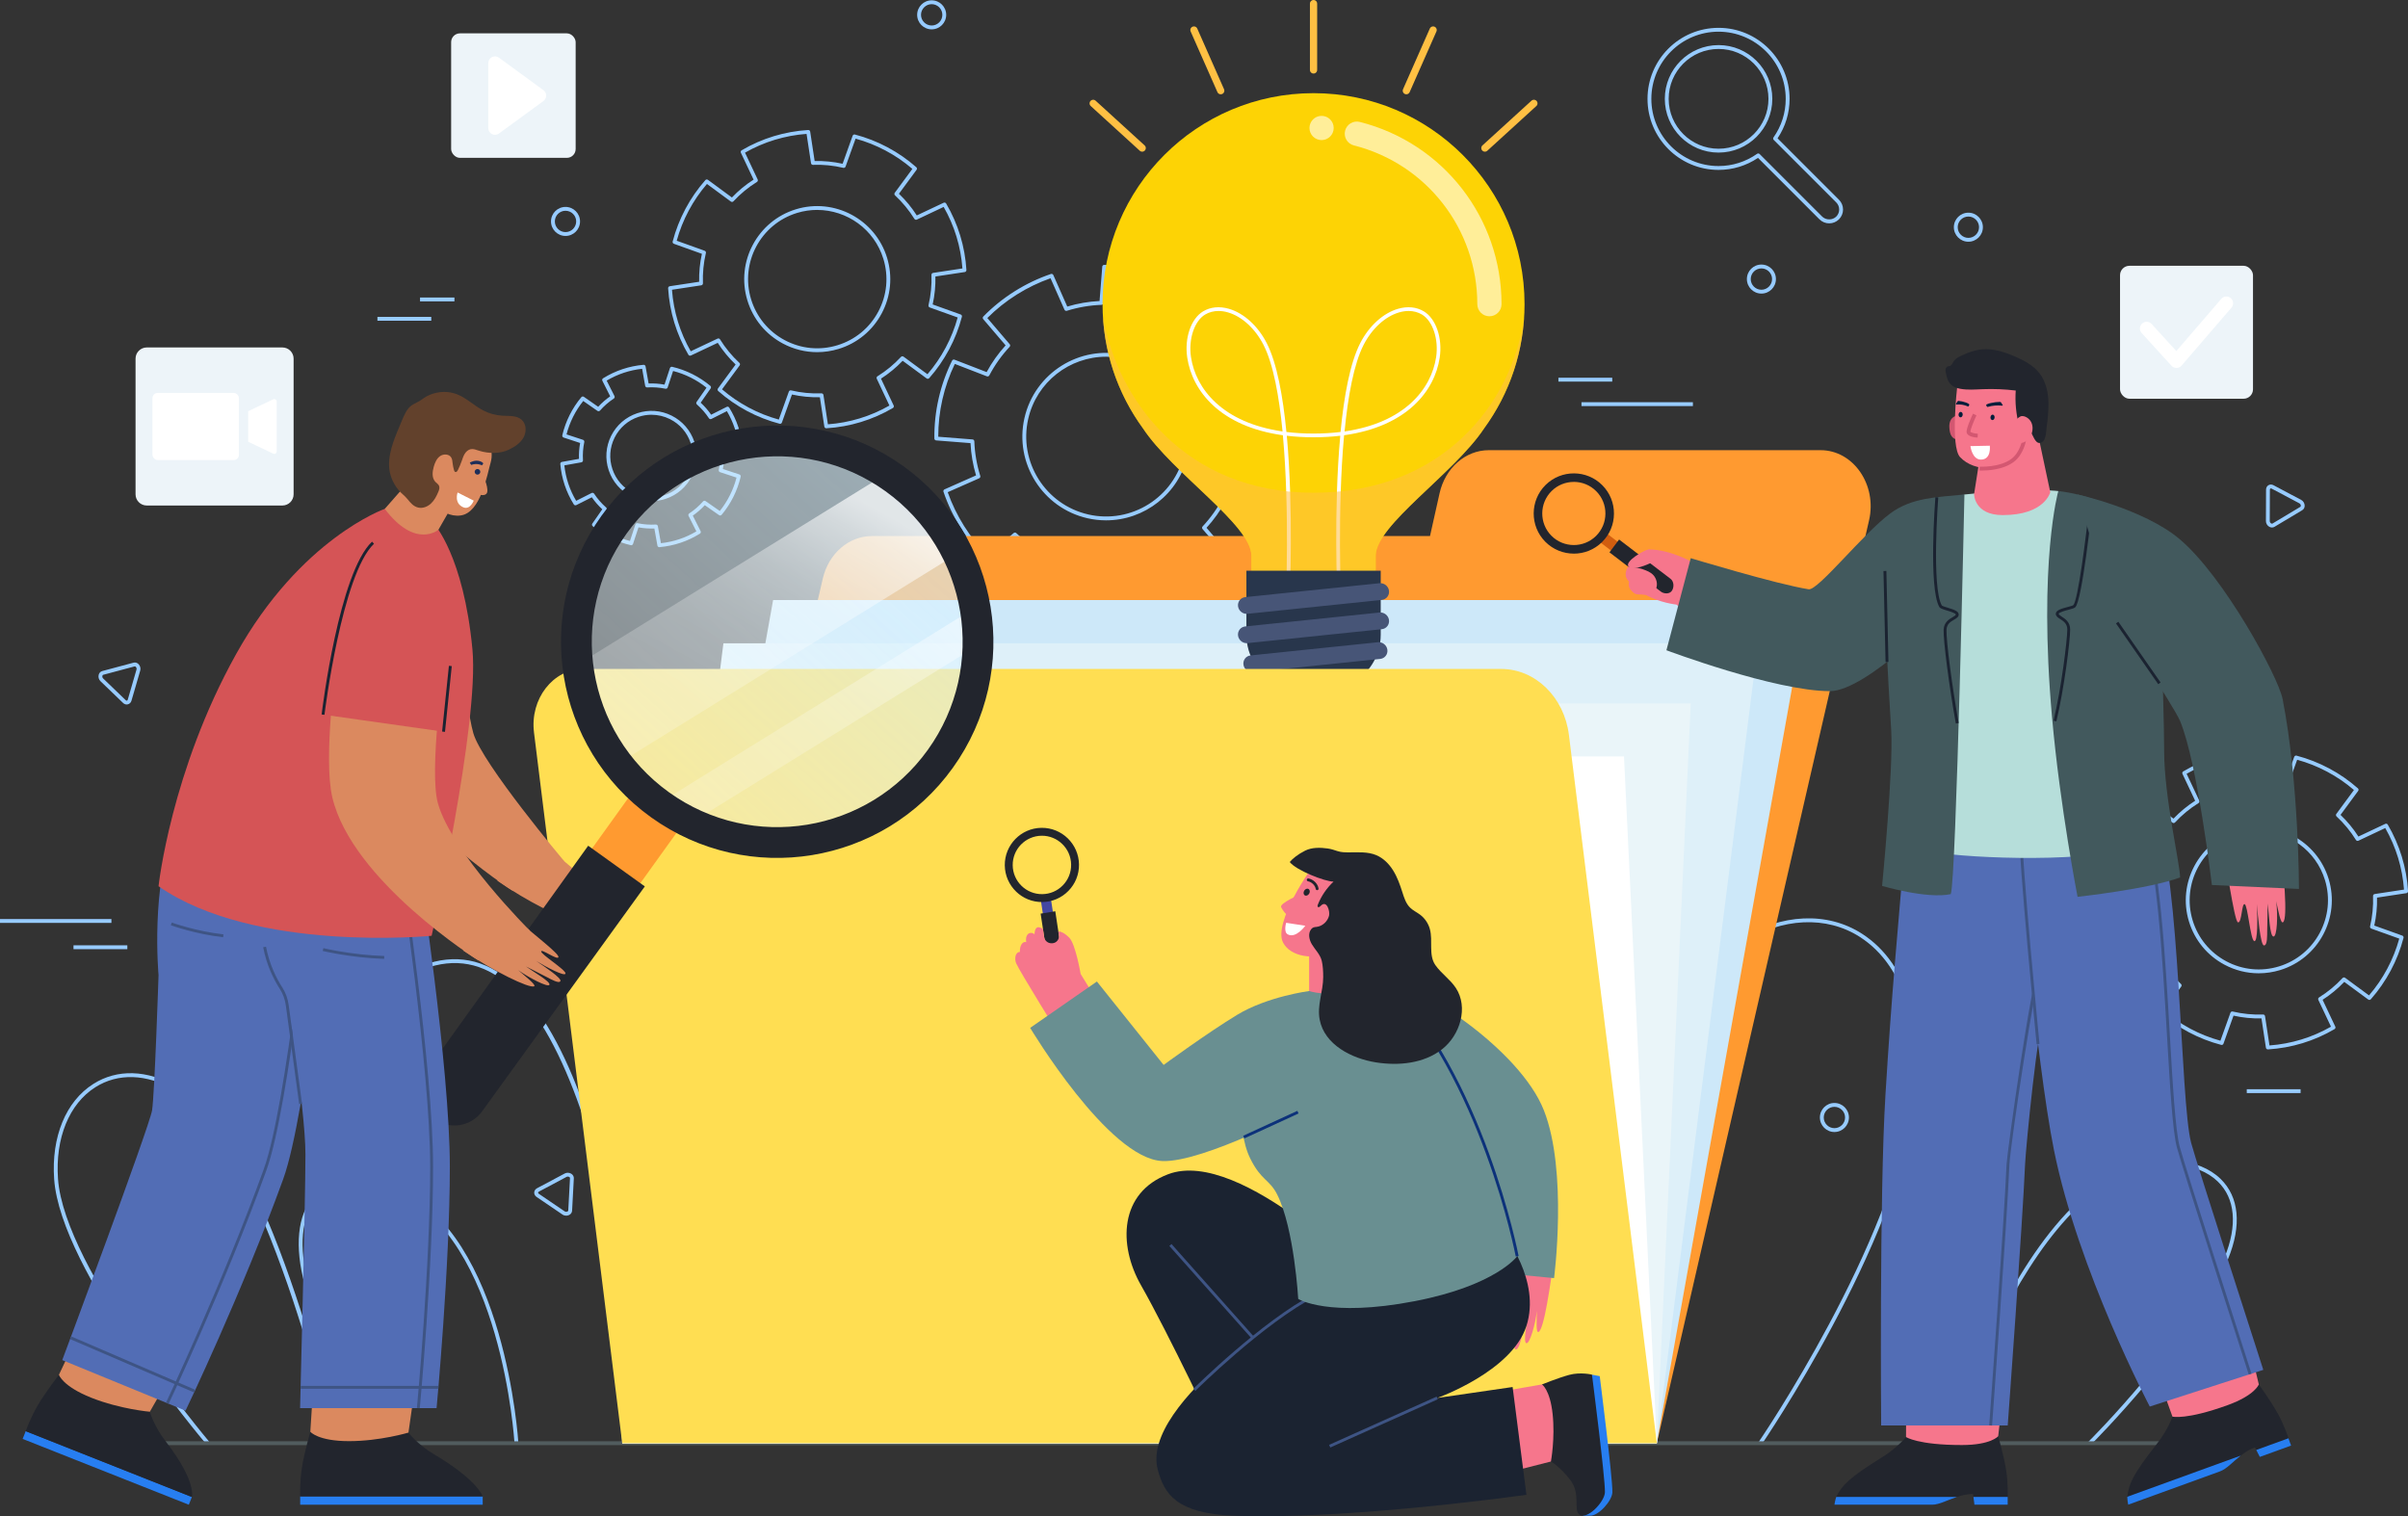 <?xml version="1.0" encoding="UTF-8"?>
<svg xmlns="http://www.w3.org/2000/svg" xmlns:xlink="http://www.w3.org/1999/xlink" viewBox="0 0 1000 629.69">
  <rect x="0" y="0" width="1000" height="629.69" fill="#333333" stroke="none"/>
  <defs>
    <style>
      .cls-1 {
        fill: #4348a3;
      }

      .cls-2 {
        fill: url(#linear-gradient-2);
      }

      .cls-3 {
        fill: #fff;
      }

      .cls-4 {
        fill: #f6768c;
      }

      .cls-5 {
        fill: #db895f;
      }

      .cls-6 {
        fill: #ffc043;
      }

      .cls-7 {
        fill: #b6deda;
      }

      .cls-8 {
        fill: #97cbff;
      }

      .cls-9 {
        isolation: isolate;
      }

      .cls-10 {
        fill: #fe9;
      }

      .cls-11 {
        fill: #3e5484;
      }

      .cls-12 {
        fill: #475577;
      }

      .cls-13 {
        fill: #1e2e59;
      }

      .cls-14 {
        fill: #515c5e;
      }

      .cls-15 {
        fill: #def0f9;
      }

      .cls-16 {
        fill: #ffde52;
      }

      .cls-17 {
        fill: #28364c;
      }

      .cls-18 {
        fill: #fdd305;
      }

      .cls-19 {
        fill: #011e3b;
      }

      .cls-20 {
        fill: #cde8f9;
      }

      .cls-21 {
        fill: #42595d;
      }

      .cls-22 {
        fill: #0c317a;
      }

      .cls-23 {
        fill: #ffcd5c;
        stroke: #ffc043;
        stroke-linecap: round;
        stroke-linejoin: round;
        stroke-width: 3px;
      }

      .cls-24 {
        fill: #eaf5f9;
      }

      .cls-25 {
        clip-path: url(#clippath);
      }

      .cls-26 {
        mix-blend-mode: multiply;
        opacity: .55;
      }

      .cls-27 {
        fill: #698f91;
      }

      .cls-28 {
        fill: #62412c;
      }

      .cls-29 {
        fill: none;
      }

      .cls-30 {
        fill: #ff9a30;
      }

      .cls-31 {
        fill: #526db5;
      }

      .cls-32 {
        fill: #d35771;
      }

      .cls-33 {
        fill: #d15d0f;
      }

      .cls-34 {
        fill: #277ef1;
      }

      .cls-35 {
        fill: #22252d;
      }

      .cls-36 {
        fill: #1b2331;
      }

      .cls-37 {
        fill: #edf4f9;
      }

      .cls-38 {
        fill: url(#linear-gradient-3);
      }

      .cls-39 {
        fill: url(#linear-gradient);
      }

      .cls-40 {
        fill: #d55456;
      }
    </style>
    <clipPath id="clippath">
      <circle class="cls-29" cx="322.76" cy="266.51" r="81.41" transform="translate(-93.91 306.28) rotate(-45)"/>
    </clipPath>
    <linearGradient id="linear-gradient" x1="238.22" y1="371.68" x2="371.05" y2="141.6" gradientTransform="translate(160.12 -98.71) rotate(25.25)" gradientUnits="userSpaceOnUse">
      <stop offset="0" stop-color="#f0faff" stop-opacity=".4"/>
      <stop offset="1" stop-color="#d2f0ff" stop-opacity=".7"/>
    </linearGradient>
    <linearGradient id="linear-gradient-2" x1="200.67" y1="332.42" x2="200.67" y2="131.23" gradientTransform="translate(253.02 -46.32) rotate(28.59)" gradientUnits="userSpaceOnUse">
      <stop offset="0" stop-color="#fff" stop-opacity=".2"/>
      <stop offset=".27" stop-color="#fff" stop-opacity=".21"/>
      <stop offset=".4" stop-color="#fff" stop-opacity=".24"/>
      <stop offset=".5" stop-color="#fff" stop-opacity=".29"/>
      <stop offset=".59" stop-color="#fff" stop-opacity=".36"/>
      <stop offset=".66" stop-color="#fff" stop-opacity=".46"/>
      <stop offset=".73" stop-color="#fff" stop-opacity=".57"/>
      <stop offset=".79" stop-color="#fff" stop-opacity=".7"/>
    </linearGradient>
    <linearGradient id="linear-gradient-3" x1="260.29" y1="332.42" x2="260.29" y2="131.23" xlink:href="#linear-gradient-2"/>
  </defs>
  <g class="cls-9">
    <g id="Layer_1" data-name="Layer 1">
      <g>
        <g>
          <path class="cls-8" d="M85.75,599.88c-2.47-2.93-60.6-72.16-63.26-110.18-1.23-17.53,4.85-32.31,16.26-39.53,9.93-6.29,22.23-5.93,34.61,1.03,37.8,21.23,65.6,142.82,66.77,147.99l-1.56,.35c-.28-1.26-28.81-126.06-65.99-146.95-11.85-6.65-23.56-7.03-32.97-1.07-10.91,6.9-16.71,21.14-15.52,38.07,2.62,37.5,62.28,108.55,62.88,109.26l-1.22,1.03Z"/>
          <path class="cls-8" d="M268.83,599.31l-1.6,.11c-.12-1.69-12.27-169.5-64.12-195.97-11.19-5.72-23.63-4.4-36.96,3.91-22.1,13.79-20.43,47.66-10.57,83.15,.16,.58,.32,1.17,.49,1.75-.65-.16-1.29-.3-1.92-.41-.16-.57-.32-1.14-.48-1.71-12.02-43.55-8.14-71.79,11.64-84.13,13.84-8.63,26.79-9.97,38.53-3.98,52.65,26.88,64.51,190.34,64.99,197.28Z"/>
          <path class="cls-8" d="M215.27,599.32l-1.6,.09c-.05-.85-5.37-85.54-49.37-104.4-2.82-1.21-5.57-2.13-8.23-2.75-.65-.16-1.29-.3-1.92-.41-8.17-1.54-15.31-.26-20.38,3.82-7.3,5.87-9.79,17.15-7.01,31.74,6.11,31.99,40.35,71.04,40.7,71.43l-1.2,1.05c-.35-.39-34.88-39.76-41.07-72.18-2.9-15.2-.21-27.02,7.58-33.28,5.28-4.25,12.59-5.69,20.9-4.29,.63,.1,1.27,.22,1.91,.37,3.02,.64,6.15,1.65,9.35,3.03,44.91,19.25,50.29,104.92,50.34,105.78Z"/>
          <path class="cls-8" d="M814.5,580.72c1.1-1.42,2.24-2.9,3.43-4.45-.72,1.83-1.4,3.58-2.04,5.25-1.13,1.46-2.22,2.86-3.25,4.17-6.8,8.66-11.24,13.94-11.43,14.17l-1.22-1.03c.22-.26,6-7.14,14.51-18.11Z"/>
          <path class="cls-8" d="M890.21,444.91c-.89,12.71-6.35,28.09-14.15,44.15-.44,.9-.89,1.8-1.34,2.7-.9,.58-1.79,1.19-2.68,1.82,.5-.98,1-1.97,1.48-2.94,8.31-16.7,14.17-32.72,15.09-45.84,1.68-23.96-6.55-44.11-22-53.9-13.37-8.46-29.98-7.93-46.77,1.5-8.99,5.05-17.61,14.39-25.74,26.42-.4,.58-.79,1.17-1.19,1.77-.18-.75-.37-1.48-.56-2.21,.38-.58,.77-1.15,1.16-1.71,8.05-11.59,16.6-20.63,25.55-25.66,17.33-9.74,34.52-10.25,48.4-1.46,15.96,10.11,24.47,30.8,22.75,55.36Z"/>
          <path class="cls-8" d="M795.74,456.94c-7.63,60.04-63.53,142.03-64.1,142.86l-1.31-.91c.56-.82,56.24-82.5,63.83-142.15,1.71-13.47,1.24-25.68-1.25-36.15-.18-.75-.37-1.48-.56-2.21-3.53-12.95-10.29-23.03-19.95-29.25-13.91-8.94-32.26-8.08-49.07,2.33-56.99,35.28-68.84,206.21-68.95,207.94l-1.59-.11c.11-1.73,12.01-173.48,69.7-209.18,17.35-10.75,36.33-11.61,50.78-2.32,9.67,6.22,16.53,16.17,20.24,28.88,.21,.71,.41,1.42,.59,2.15,2.85,10.96,3.46,23.86,1.64,38.12Z"/>
          <path class="cls-8" d="M925.29,522.82c-14.18,34.62-56.5,76.7-56.92,77.12l-1.13-1.14c.43-.42,42.51-42.26,56.57-76.59,5.45-13.3,4.46-24.49-2.78-31.49-8.53-8.25-24.47-9.52-38.76-3.1-2.57,1.16-5.09,2.55-7.55,4.14-.9,.58-1.79,1.19-2.68,1.82-25.38,18.21-44.09,57.4-54.11,82.69-.72,1.83-1.4,3.58-2.04,5.25-4.03,10.66-6.18,17.82-6.26,18.08l-1.54-.46c.07-.22,1.62-5.39,4.55-13.45,.57-1.55,1.19-3.21,1.86-4.97,9.76-25.69,30.3-71.22,59.02-90.08,.84-.55,1.68-1.08,2.54-1.58,1.82-1.09,3.68-2.05,5.56-2.9,14.87-6.68,31.53-5.28,40.52,3.41,7.74,7.49,8.86,19.3,3.15,33.25Z"/>
          <rect class="cls-14" x="60.6" y="598.57" width="865.06" height="1.6"/>
        </g>
        <g>
          <path class="cls-8" d="M459.41,252.63c-5.37,0-10.7-.6-15.88-1.77-5.41-1.23-10.71-3.11-15.74-5.59-.37-.18-.54-.62-.39-1l5.16-13.35c-3.99-2.15-7.72-4.8-11.1-7.88l-10.9,9.31c-.31,.27-.78,.25-1.08-.04-7.97-7.81-14.08-17.52-17.67-28.08-.13-.39,.05-.82,.43-.99l13.1-5.8c-1.31-4.38-2.08-8.88-2.3-13.41l-14.27-1.12c-.41-.03-.73-.37-.74-.79-.06-5.61,.54-11.19,1.77-16.61,1.23-5.41,3.11-10.71,5.59-15.74,.18-.37,.62-.54,1-.39l13.35,5.16c2.15-3.99,4.8-7.72,7.88-11.1l-9.31-10.9c-.27-.31-.25-.78,.04-1.08,7.81-7.97,17.52-14.08,28.08-17.67,.4-.14,.82,.05,.99,.43l5.8,13.1c4.38-1.31,8.89-2.08,13.41-2.3l1.12-14.27c.03-.41,.37-.73,.79-.74,5.61-.04,11.2,.54,16.61,1.77,5.41,1.23,10.71,3.11,15.74,5.59,.37,.18,.54,.62,.39,1l-5.16,13.35c3.99,2.15,7.72,4.8,11.1,7.88l10.89-9.31c.32-.27,.78-.25,1.08,.04,7.97,7.81,14.08,17.52,17.67,28.08,.13,.39-.05,.82-.43,.99l-13.1,5.8c1.31,4.38,2.08,8.88,2.3,13.41l14.27,1.12c.41,.03,.73,.37,.74,.79,.06,5.61-.54,11.2-1.77,16.61-1.23,5.41-3.11,10.71-5.59,15.74-.18,.37-.62,.54-1,.39l-13.35-5.16c-2.15,3.99-4.8,7.72-7.88,11.1l9.31,10.89c.27,.31,.25,.78-.04,1.08-7.81,7.97-17.52,14.08-28.08,17.67-.39,.13-.82-.05-.99-.43l-5.8-13.1c-4.38,1.31-8.88,2.08-13.41,2.3l-1.12,14.27c-.03,.41-.37,.73-.79,.74-.24,0-.49,0-.73,0Zm-30.26-8.48c4.72,2.27,9.68,4,14.73,5.15,5.05,1.15,10.26,1.73,15.51,1.73l1.12-14.24c.03-.41,.36-.72,.77-.74,4.86-.17,9.7-1,14.39-2.47,.39-.11,.8,.07,.97,.44l5.79,13.08c9.83-3.46,18.88-9.15,26.25-16.52l-9.29-10.87c-.27-.31-.25-.77,.02-1.06,3.35-3.59,6.19-7.59,8.45-11.9,.19-.36,.62-.52,1-.37l13.32,5.15c2.27-4.72,4-9.67,5.15-14.73,1.15-5.05,1.73-10.27,1.73-15.51l-14.24-1.12c-.41-.03-.72-.36-.74-.77-.17-4.86-1-9.7-2.47-14.39-.12-.39,.07-.8,.44-.97l13.08-5.79c-3.46-9.83-9.15-18.88-16.52-26.25l-10.87,9.29c-.31,.26-.77,.25-1.06-.02-3.59-3.35-7.59-6.19-11.9-8.45-.36-.19-.52-.62-.38-.99l5.15-13.32c-4.72-2.27-9.68-4-14.73-5.15-5.06-1.15-10.27-1.73-15.51-1.73l-1.12,14.24c-.03,.4-.36,.72-.77,.74-4.86,.17-9.7,1-14.39,2.47-.39,.12-.8-.07-.97-.44l-5.79-13.08c-9.83,3.46-18.88,9.15-26.25,16.52l9.29,10.88c.26,.31,.25,.77-.02,1.06-3.35,3.59-6.19,7.6-8.45,11.9-.19,.36-.62,.52-1,.37l-13.32-5.15c-2.27,4.72-4,9.67-5.15,14.73-1.15,5.06-1.73,10.27-1.73,15.51l14.24,1.12c.41,.03,.72,.36,.74,.77,.17,4.86,1,9.7,2.47,14.39,.12,.39-.07,.8-.44,.97l-13.08,5.78c3.46,9.83,9.15,18.88,16.52,26.25l10.88-9.29c.31-.26,.77-.25,1.06,.02,3.59,3.35,7.59,6.19,11.9,8.45,.36,.19,.52,.62,.38,1l-5.15,13.32Zm30.2-28.05c-2.55,0-5.13-.28-7.72-.87-18.7-4.25-30.45-22.93-26.19-41.62,4.26-18.7,22.92-30.45,41.62-26.19,18.7,4.25,30.45,22.93,26.19,41.62-3.67,16.11-18.04,27.06-33.9,27.06Zm0-67.96c-15.14,0-28.85,10.45-32.35,25.82-4.06,17.84,7.15,35.65,24.99,39.71,17.84,4.06,35.65-7.15,39.71-24.99,4.06-17.84-7.15-35.65-24.99-39.71-2.47-.56-4.93-.83-7.36-.83Z"/>
          <path class="cls-8" d="M273.81,227.25c-.38,0-.72-.27-.79-.66l-1.27-7.11c-2.2,.08-4.41-.07-6.6-.47l-2.26,6.87c-.13,.39-.52,.63-.94,.53-5.79-1.35-11.26-4.09-15.82-7.9-.32-.27-.38-.73-.14-1.07l4.13-5.93c-1.63-1.5-3.09-3.18-4.34-4.99l-6.45,3.25c-.37,.18-.82,.06-1.04-.29-1.58-2.54-2.86-5.25-3.79-8.06-.94-2.81-1.55-5.74-1.81-8.72-.04-.41,.25-.78,.65-.86l7.11-1.27c-.09-2.2,.07-4.41,.47-6.6l-6.87-2.26c-.39-.13-.62-.54-.53-.94,1.35-5.79,4.09-11.26,7.9-15.82,.27-.32,.73-.38,1.07-.14l5.93,4.13c1.51-1.63,3.18-3.09,4.99-4.34l-3.25-6.45c-.19-.37-.06-.82,.29-1.04,2.54-1.58,5.25-2.85,8.06-3.79,2.81-.94,5.74-1.55,8.72-1.81,.42-.04,.78,.25,.86,.65l1.27,7.11c2.2-.09,4.41,.07,6.6,.47l2.26-6.87c.13-.39,.53-.62,.94-.53,5.79,1.35,11.26,4.09,15.82,7.9,.32,.27,.38,.73,.14,1.07l-4.13,5.93c1.63,1.51,3.09,3.18,4.34,4.99l6.45-3.25c.37-.19,.82-.06,1.04,.29,1.58,2.54,2.86,5.25,3.79,8.06,.94,2.81,1.55,5.74,1.81,8.72,.04,.41-.25,.78-.65,.86l-7.11,1.27c.09,2.2-.07,4.41-.47,6.6l6.87,2.26c.39,.13,.62,.54,.53,.94-1.35,5.79-4.09,11.26-7.9,15.82-.27,.32-.73,.38-1.07,.14l-5.93-4.14c-1.5,1.63-3.18,3.09-4.99,4.34l3.25,6.45c.19,.37,.06,.82-.29,1.04-2.54,1.58-5.25,2.86-8.06,3.79-2.8,.94-5.74,1.54-8.72,1.81-.02,0-.05,0-.07,0Zm-1.4-9.4c.39,0,.72,.27,.79,.66l1.27,7.08c2.61-.28,5.17-.84,7.63-1.66,2.46-.82,4.84-1.91,7.09-3.25l-3.24-6.42c-.18-.36-.07-.8,.27-1.03,2.12-1.39,4.05-3.07,5.74-4.99,.27-.31,.72-.36,1.06-.13l5.9,4.11c3.27-4.06,5.65-8.84,6.94-13.88l-6.84-2.25c-.39-.13-.61-.52-.53-.92,.52-2.5,.7-5.05,.54-7.58-.03-.41,.26-.76,.66-.84l7.08-1.27c-.28-2.6-.84-5.16-1.66-7.63-.82-2.46-1.91-4.84-3.25-7.1l-6.42,3.24c-.36,.18-.8,.07-1.03-.27-1.39-2.12-3.07-4.05-4.99-5.74-.31-.27-.36-.72-.13-1.06l4.11-5.91c-4.06-3.26-8.83-5.65-13.88-6.94l-2.25,6.84c-.13,.39-.51,.62-.92,.53-2.5-.52-5.06-.7-7.58-.54-.38,.03-.77-.26-.84-.66l-1.26-7.08c-2.6,.28-5.17,.84-7.63,1.66-2.46,.82-4.84,1.91-7.1,3.25l3.24,6.42c.18,.36,.07,.8-.27,1.03-2.12,1.39-4.05,3.07-5.74,4.99-.27,.31-.72,.36-1.06,.13l-5.9-4.11c-3.26,4.06-5.65,8.83-6.94,13.88l6.84,2.25c.39,.13,.61,.52,.53,.92-.52,2.5-.7,5.05-.54,7.58,.03,.41-.26,.76-.66,.84l-7.08,1.27c.28,2.6,.84,5.16,1.66,7.63,.82,2.46,1.91,4.84,3.25,7.09l6.42-3.24c.36-.18,.81-.06,1.03,.27,1.39,2.12,3.07,4.05,4.99,5.74,.31,.27,.36,.72,.13,1.06l-4.11,5.9c4.06,3.26,8.83,5.65,13.88,6.94l2.25-6.84c.13-.39,.52-.62,.92-.53,2.51,.52,5.06,.71,7.58,.54,.02,0,.03,0,.05,0Zm-1.87-9.73c-2.87,0-5.71-.67-8.35-1.98-4.48-2.24-7.81-6.08-9.4-10.83s-1.22-9.82,1.01-14.3c2.24-4.48,6.08-7.81,10.83-9.4,4.74-1.59,9.82-1.23,14.3,1.01,4.48,2.24,7.81,6.08,9.4,10.83s1.22,9.82-1.01,14.3c-2.24,4.48-6.08,7.81-10.83,9.4h0c-1.95,.65-3.95,.97-5.95,.97Zm.04-35.88c-1.83,0-3.66,.3-5.44,.89-4.34,1.45-7.86,4.5-9.9,8.6-2.05,4.09-2.37,8.74-.92,13.08,1.45,4.34,4.5,7.86,8.59,9.9,4.09,2.05,8.74,2.37,13.08,.93h0c4.34-1.45,7.86-4.5,9.9-8.6,2.05-4.09,2.37-8.74,.92-13.08-1.45-4.34-4.5-7.86-8.59-9.9-2.41-1.21-5.02-1.81-7.64-1.81Z"/>
          <path class="cls-8" d="M343.13,177.86c-.39,0-.73-.29-.79-.68l-1.85-12.2c-3.9,.08-7.79-.29-11.61-1.14l-4.17,11.64c-.14,.39-.56,.6-.95,.5-9.4-2.46-18.21-7.15-25.49-13.58-.31-.27-.36-.74-.11-1.07l7.33-9.95c-2.84-2.71-5.33-5.73-7.42-9l-11.16,5.27c-.37,.17-.82,.04-1.03-.32-2.47-4.21-4.43-8.69-5.84-13.31-1.41-4.62-2.28-9.44-2.58-14.31-.02-.41,.27-.78,.68-.84l12.21-1.85c-.09-3.89,.29-7.79,1.14-11.61l-11.64-4.17c-.39-.14-.61-.55-.5-.95,2.46-9.4,7.15-18.21,13.58-25.49,.27-.31,.74-.36,1.07-.11l9.95,7.33c2.71-2.84,5.73-5.33,9-7.42l-5.27-11.16c-.18-.37-.04-.82,.32-1.03,4.21-2.47,8.69-4.43,13.31-5.84,4.62-1.41,9.44-2.28,14.31-2.58,.45-.01,.78,.27,.84,.68l1.85,12.2c3.89-.08,7.78,.29,11.61,1.14l4.17-11.64c.14-.39,.55-.61,.95-.5,9.4,2.46,18.21,7.15,25.49,13.58,.31,.27,.36,.74,.11,1.07l-7.33,9.95c2.84,2.71,5.33,5.73,7.42,9l11.16-5.27c.37-.17,.82-.04,1.03,.32,2.47,4.21,4.43,8.69,5.84,13.31,1.41,4.62,2.28,9.44,2.58,14.31,.02,.41-.27,.78-.68,.84l-12.2,1.85c.09,3.88-.29,7.78-1.14,11.61l11.64,4.17c.39,.14,.61,.55,.5,.95-2.45,9.4-7.15,18.21-13.58,25.49-.28,.31-.74,.36-1.07,.11l-9.95-7.33c-2.7,2.83-5.73,5.33-9,7.42l5.27,11.16c.18,.37,.04,.82-.32,1.03-4.21,2.47-8.69,4.43-13.31,5.84-4.62,1.41-9.44,2.28-14.31,2.58-.02,0-.03,0-.05,0Zm-1.96-14.5c.39,0,.73,.29,.79,.68l1.85,12.18c4.5-.33,8.94-1.16,13.21-2.46,4.27-1.3,8.42-3.09,12.34-5.33l-5.26-11.14c-.17-.37-.04-.81,.3-1.02,3.59-2.22,6.87-4.93,9.76-8.05,.28-.3,.73-.34,1.06-.1l9.93,7.31c5.86-6.8,10.19-14.93,12.56-23.58l-11.61-4.16c-.38-.14-.6-.54-.51-.93,.98-4.15,1.39-8.38,1.23-12.6-.02-.41,.28-.76,.68-.82l12.18-1.85c-.33-4.5-1.16-8.94-2.46-13.21-1.3-4.27-3.09-8.42-5.33-12.34l-11.14,5.26c-.37,.17-.81,.04-1.02-.3-2.22-3.58-4.93-6.87-8.05-9.77-.3-.28-.34-.73-.1-1.06l7.31-9.93c-6.8-5.86-14.92-10.19-23.58-12.56l-4.16,11.61c-.14,.38-.54,.6-.93,.51-4.15-.98-8.38-1.4-12.6-1.23-.39,.05-.76-.28-.82-.68l-1.85-12.18c-4.5,.33-8.94,1.16-13.22,2.46-4.27,1.3-8.42,3.09-12.34,5.33l5.26,11.14c.17,.37,.04,.81-.3,1.02-3.58,2.22-6.87,4.93-9.77,8.05-.27,.3-.73,.34-1.06,.1l-9.93-7.31c-5.86,6.8-10.19,14.92-12.56,23.58l11.61,4.16c.38,.14,.6,.54,.51,.93-.98,4.14-1.39,8.38-1.23,12.6,.01,.41-.28,.76-.68,.82l-12.18,1.85c.33,4.5,1.16,8.94,2.46,13.21,1.3,4.27,3.1,8.42,5.33,12.34l11.14-5.26c.37-.17,.81-.04,1.02,.3,2.22,3.58,4.93,6.87,8.05,9.77,.3,.28,.34,.73,.1,1.06l-7.31,9.93c6.8,5.86,14.92,10.19,23.58,12.56l4.16-11.61c.14-.38,.54-.6,.93-.51,4.15,.98,8.38,1.39,12.6,1.23,0,0,.02,0,.03,0Zm-1.82-17.11c-4.9,0-9.76-1.2-14.22-3.57-7.15-3.81-12.39-10.17-14.75-17.92-4.88-15.99,4.17-32.97,20.16-37.85,15.98-4.88,32.97,4.17,37.85,20.16,2.36,7.75,1.57,15.95-2.24,23.1-3.81,7.15-10.17,12.39-17.92,14.75h0c-2.92,.89-5.91,1.33-8.88,1.33Zm.02-59.07c-2.77,0-5.58,.4-8.36,1.25-15.15,4.62-23.72,20.71-19.1,35.86,2.24,7.34,7.2,13.37,13.97,16.98,6.77,3.61,14.54,4.36,21.88,2.12h0c7.34-2.24,13.37-7.2,16.98-13.97s4.36-14.54,2.12-21.88c-3.77-12.37-15.19-20.35-27.49-20.35Z"/>
          <path class="cls-8" d="M386.91,12.19c-3.32,0-6.03-2.7-6.03-6.03s2.7-6.03,6.03-6.03,6.03,2.7,6.03,6.03-2.7,6.03-6.03,6.03Zm0-10.46c-2.44,0-4.43,1.99-4.43,4.43s1.99,4.43,4.43,4.43,4.43-1.99,4.43-4.43-1.99-4.43-4.43-4.43Z"/>
          <path class="cls-8" d="M731.48,121.93c-3.32,0-6.03-2.7-6.03-6.03s2.7-6.03,6.03-6.03,6.03,2.7,6.03,6.03-2.7,6.03-6.03,6.03Zm0-10.46c-2.44,0-4.43,1.99-4.43,4.43s1.99,4.43,4.43,4.43,4.43-1.99,4.43-4.43-1.99-4.43-4.43-4.43Z"/>
          <path class="cls-8" d="M234.85,97.99c-3.32,0-6.03-2.7-6.03-6.03s2.7-6.03,6.03-6.03,6.03,2.7,6.03,6.03-2.7,6.03-6.03,6.03Zm0-10.46c-2.44,0-4.43,1.99-4.43,4.43s1.99,4.43,4.43,4.43,4.43-1.99,4.43-4.43-1.99-4.43-4.43-4.43Z"/>
          <path class="cls-8" d="M817.43,100.39c-3.32,0-6.03-2.7-6.03-6.03s2.7-6.03,6.03-6.03,6.03,2.7,6.03,6.03-2.7,6.03-6.03,6.03Zm0-10.46c-2.44,0-4.43,1.99-4.43,4.43s1.99,4.43,4.43,4.43,4.43-1.99,4.43-4.43-1.99-4.43-4.43-4.43Z"/>
          <path class="cls-8" d="M761.8,470.13c-3.32,0-6.03-2.7-6.03-6.03s2.7-6.03,6.03-6.03,6.03,2.7,6.03,6.03-2.7,6.03-6.03,6.03Zm0-10.46c-2.44,0-4.43,1.99-4.43,4.43s1.99,4.43,4.43,4.43,4.43-1.99,4.43-4.43-1.99-4.43-4.43-4.43Z"/>
          <path class="cls-8" d="M235.13,504.87c-.54,0-1.08-.16-1.53-.46l-10.77-7.32c-.65-.44-1.02-1.14-.98-1.86,.04-.72,.48-1.38,1.17-1.75l11.49-6.12c.85-.46,1.93-.41,2.75,.11,.69,.44,1.08,1.15,1.04,1.9l-.72,13.44c-.04,.75-.5,1.42-1.23,1.78-.38,.19-.8,.28-1.21,.28Zm.65-16.23c-.17,0-.35,.04-.51,.13l-11.49,6.12c-.2,.11-.32,.26-.33,.42,0,.16,.09,.33,.28,.45l10.77,7.32c.37,.25,.84,.22,1.14,.07,.12-.06,.34-.2,.35-.43h0l.72-13.44c.01-.23-.18-.39-.3-.47-.16-.1-.39-.17-.62-.17Z"/>
          <path class="cls-8" d="M52.63,292.58c-.54,0-1.08-.22-1.52-.64l-9.38-9.03c-.7-.67-.99-1.71-.75-2.65,.2-.79,.76-1.38,1.49-1.57l13.01-3.48h0c.73-.2,1.5,.04,2.07,.62,.68,.69,.94,1.74,.68,2.67l-3.63,12.5c-.22,.75-.77,1.32-1.47,1.5-.17,.04-.34,.07-.51,.07Zm3.26-15.82l-13.01,3.48c-.22,.06-.32,.29-.35,.43-.08,.32-.02,.79,.31,1.1l9.38,9.03c.16,.15,.34,.23,.5,.18,.16-.04,.28-.19,.34-.41l3.63-12.5c.13-.44-.05-.87-.28-1.11-.1-.1-.29-.25-.52-.19h0Z"/>
          <path class="cls-8" d="M943.51,219.07c-.38,0-.77-.1-1.13-.31-.84-.48-1.39-1.41-1.38-2.38l.05-13.02c0-.79,.37-1.48,.99-1.85,.62-.37,1.4-.38,2.1,0l11.5,6.1c.85,.45,1.42,1.37,1.45,2.34,.02,.82-.35,1.53-1,1.92l-11.55,6.92h0c-.31,.19-.67,.28-1.03,.28Zm-.44-16.24c-.08,0-.15,.02-.21,.05-.14,.08-.22,.26-.22,.49l-.05,13.02c0,.45,.29,.82,.58,.99,.12,.07,.35,.16,.55,.05l11.55-6.92c.2-.12,.22-.37,.22-.51,0-.33-.2-.76-.6-.97l-11.5-6.1c-.11-.06-.22-.09-.32-.09Z"/>
          <rect class="cls-8" x="656.76" y="167.04" width="46.27" height="1.6"/>
          <rect class="cls-8" y="381.68" width="46.27" height="1.6"/>
          <rect class="cls-8" x="647.18" y="156.88" width="22.36" height="1.6"/>
          <rect class="cls-8" x="156.74" y="131.6" width="22.36" height="1.6"/>
          <rect class="cls-8" x="174.43" y="123.56" width="14.29" height="1.6"/>
          <rect class="cls-8" x="933.04" y="452.36" width="22.36" height="1.6"/>
          <rect class="cls-8" x="30.52" y="392.59" width="22.36" height="1.6"/>
          <path class="cls-8" d="M941.79,435.82c-.39,0-.73-.29-.79-.68l-1.85-12.2c-3.87,.1-7.79-.29-11.61-1.14l-4.17,11.64c-.14,.39-.56,.61-.95,.5-9.4-2.46-18.21-7.15-25.49-13.58-.31-.27-.36-.74-.11-1.07l7.33-9.95c-2.84-2.71-5.33-5.73-7.42-9l-11.16,5.27c-.37,.17-.82,.04-1.03-.32-2.47-4.21-4.43-8.69-5.84-13.31-1.41-4.62-2.28-9.44-2.58-14.31-.02-.41,.27-.78,.68-.84l12.21-1.85c-.09-3.89,.29-7.79,1.14-11.61l-11.64-4.17c-.39-.14-.61-.55-.5-.95,2.45-9.4,7.15-18.21,13.58-25.49,.28-.31,.74-.36,1.07-.11l9.95,7.33c2.71-2.84,5.73-5.33,9-7.43l-5.27-11.16c-.18-.37-.04-.82,.32-1.03,4.21-2.47,8.69-4.43,13.31-5.84,4.62-1.41,9.44-2.28,14.31-2.58,.46-.03,.78,.27,.84,.68l1.86,12.2c3.88-.1,7.78,.29,11.61,1.14l4.17-11.64c.14-.39,.55-.61,.95-.5,9.4,2.46,18.21,7.15,25.49,13.58,.31,.27,.36,.74,.11,1.07l-7.33,9.95c2.84,2.71,5.33,5.73,7.43,9l11.16-5.27c.37-.17,.82-.04,1.03,.32,2.47,4.22,4.43,8.7,5.84,13.31,1.41,4.62,2.28,9.44,2.58,14.31,.02,.41-.27,.78-.68,.84l-12.2,1.85c.09,3.88-.29,7.78-1.14,11.61l11.64,4.17c.39,.14,.61,.55,.5,.95-2.45,9.4-7.15,18.21-13.58,25.49-.27,.31-.74,.36-1.07,.11l-9.95-7.33c-2.7,2.83-5.73,5.33-9,7.43l5.27,11.16c.18,.37,.04,.82-.32,1.03-4.21,2.47-8.69,4.43-13.31,5.84-4.62,1.41-9.43,2.27-14.31,2.58-.02,0-.03,0-.05,0Zm-1.96-14.5c.39,0,.73,.29,.79,.68l1.85,12.18c4.5-.33,8.94-1.16,13.21-2.46,4.28-1.3,8.42-3.1,12.34-5.33l-5.26-11.14c-.17-.37-.04-.81,.3-1.02,3.59-2.22,6.87-4.93,9.76-8.05,.28-.3,.73-.34,1.06-.1l9.93,7.31c5.86-6.8,10.19-14.92,12.56-23.58l-11.61-4.16c-.38-.14-.6-.54-.51-.93,.98-4.15,1.39-8.39,1.23-12.6-.02-.41,.28-.76,.68-.82l12.18-1.85c-.33-4.5-1.16-8.94-2.46-13.22-1.3-4.27-3.09-8.42-5.33-12.34l-11.14,5.26c-.37,.17-.81,.05-1.02-.3-2.22-3.58-4.93-6.87-8.05-9.77-.3-.28-.34-.73-.1-1.06l7.31-9.93c-6.8-5.86-14.92-10.19-23.58-12.56l-4.16,11.61c-.14,.38-.55,.61-.93,.51-4.15-.97-8.38-1.39-12.6-1.23-.37,.02-.76-.28-.82-.68l-1.85-12.18c-4.5,.33-8.94,1.16-13.21,2.46-4.27,1.3-8.42,3.1-12.34,5.33l5.26,11.14c.17,.37,.04,.81-.3,1.02-3.58,2.22-6.87,4.93-9.77,8.05-.27,.3-.73,.34-1.06,.1l-9.93-7.31c-5.86,6.8-10.19,14.92-12.56,23.58l11.61,4.16c.38,.14,.6,.54,.51,.93-.98,4.14-1.39,8.38-1.23,12.6,.01,.41-.28,.76-.68,.82l-12.18,1.85c.33,4.5,1.16,8.94,2.46,13.22,1.3,4.27,3.1,8.42,5.33,12.34l11.14-5.26c.37-.17,.81-.05,1.02,.3,2.22,3.58,4.93,6.87,8.05,9.77,.3,.28,.34,.73,.1,1.06l-7.31,9.93c6.8,5.86,14.92,10.19,23.58,12.56l4.16-11.61c.14-.38,.55-.61,.93-.51,4.14,.98,8.39,1.39,12.6,1.23h.03Zm-1.82-17.11c-4.91,0-9.77-1.2-14.22-3.57-7.15-3.81-12.39-10.17-14.75-17.92-4.88-15.99,4.17-32.97,20.16-37.85,15.99-4.88,32.97,4.17,37.85,20.16,4.88,15.99-4.17,32.97-20.16,37.85-2.92,.89-5.91,1.33-8.88,1.33Zm.02-59.07c-2.77,0-5.58,.4-8.36,1.25-15.15,4.62-23.72,20.71-19.1,35.86,2.24,7.34,7.2,13.37,13.97,16.98,6.77,3.61,14.54,4.36,21.88,2.12h0c15.15-4.62,23.72-20.7,19.1-35.86-3.77-12.37-15.19-20.35-27.49-20.35Z"/>
          <g>
            <rect class="cls-37" x="187.35" y="13.85" width="51.71" height="51.71" rx="3.66" ry="3.66"/>
            <path class="cls-3" d="M202.78,26.2v27c0,2.28,2.59,3.6,4.43,2.25l18.47-13.5c1.52-1.11,1.52-3.39,0-4.5l-18.47-13.5c-1.84-1.35-4.43-.03-4.43,2.25Z"/>
          </g>
          <g>
            <path class="cls-37" d="M60.94,144.3h56.34c2.56,0,4.65,2.08,4.65,4.65v56.34c0,2.56-2.08,4.65-4.65,4.65H60.94c-2.56,0-4.65-2.08-4.65-4.65v-56.34c0-2.56,2.08-4.65,4.65-4.65Z"/>
            <g>
              <rect class="cls-3" x="63.32" y="163.18" width="35.9" height="27.88" rx="2.15" ry="2.15"/>
              <path class="cls-3" d="M113.46,188.4l-10.4-4.94v-12.68l10.4-4.94c.67-.32,1.45,.17,1.45,.92v20.73c0,.74-.78,1.24-1.45,.92Z"/>
            </g>
          </g>
          <g>
            <rect class="cls-37" x="880.41" y="110.38" width="55.22" height="55.22" rx="3.91" ry="3.91"/>
            <path class="cls-3" d="M903.84,152.81c-.79,0-1.54-.33-2.06-.91l-12.38-13.58c-1.04-1.14-.96-2.91,.18-3.95,1.14-1.04,2.91-.95,3.95,.18l10.26,11.25,18.67-21.68c1.01-1.17,2.77-1.3,3.94-.29,1.17,1.01,1.3,2.77,.29,3.94l-20.73,24.07c-.52,.61-1.28,.96-2.08,.97h-.04Z"/>
          </g>
          <path class="cls-8" d="M759.64,92.76c-1.53,0-2.97-.6-4.06-1.68l-25.51-25.51c-4.87,3.27-10.52,4.99-16.39,4.99-16.26,0-29.5-13.23-29.5-29.5s13.23-29.5,29.5-29.5,29.5,13.23,29.5,29.5c0,5.86-1.72,11.52-4.99,16.39l25.51,25.51c1.08,1.08,1.68,2.53,1.68,4.06s-.6,2.97-1.68,4.06c-1.09,1.08-2.53,1.68-4.06,1.68Zm-29.47-29.03c.21,0,.41,.08,.56,.23l25.98,25.98c1.57,1.56,4.29,1.57,5.86,0,.78-.78,1.21-1.82,1.21-2.93s-.43-2.15-1.21-2.93h0l-25.98-25.98c-.27-.27-.31-.71-.09-1.02,3.33-4.73,5.08-10.27,5.08-16.02,0-15.38-12.52-27.9-27.9-27.9s-27.9,12.52-27.9,27.9,12.52,27.9,27.9,27.9c5.76,0,11.3-1.76,16.02-5.08,.14-.1,.3-.15,.46-.15Zm-16.48-.36c-12.31,0-22.32-10.01-22.32-22.32s10.01-22.32,22.32-22.32,22.32,10.01,22.32,22.32-10.01,22.32-22.32,22.32Zm0-43.04c-11.43,0-20.72,9.29-20.72,20.72s9.29,20.72,20.72,20.72,20.72-9.29,20.72-20.72-9.29-20.72-20.72-20.72Z"/>
        </g>
        <g>
          <path class="cls-30" d="M688.05,599.37H258.4l83.29-359.07c2.41-10.41,10.8-17.68,20.39-17.68h231.78l3.97-17.78c2.35-10.51,10.77-17.88,20.44-17.88h137.79c13.58,0,23.52,14.37,20.13,29.11l-88.14,383.3Z"/>
          <polygon class="cls-20" points="688.05 599.37 258.4 599.37 321.06 249.19 750.72 249.19 688.05 599.37"/>
          <polygon class="cls-15" points="688.05 599.37 258.4 599.37 300.42 267.18 730.08 267.18 688.05 599.37"/>
          <polygon class="cls-24" points="688.05 599.37 258.4 599.37 272.47 292.12 702.13 292.12 688.05 599.37"/>
          <polygon class="cls-3" points="688.05 599.37 258.4 599.37 244.76 314.17 674.42 314.17 688.05 599.37"/>
          <g>
            <path class="cls-18" d="M457.86,126.32c0-48.39,39.23-87.63,87.63-87.63s87.63,39.23,87.63,87.63c0,19.29-6.24,37.12-16.8,51.6h0c-12.51,18.85-45.01,40.13-45.01,52.88v14.56c0,2.91-2.36,5.26-5.26,5.26h-41.11c-2.91,0-5.26-2.36-5.26-5.26v-14.56c0-12.75-32.5-34.03-45.01-52.88h0c-10.56-14.47-16.8-32.31-16.8-51.6Z"/>
            <path class="cls-3" d="M555.44,249.17c-.1-2.2-1.67-37.37,1.15-68.2-3.45,.41-7.15,.63-11.1,.63s-7.64-.22-11.1-.63c2.82,30.83,1.25,66,1.14,68.2l-1.55-.07c.02-.54,1.65-36.92-1.23-68.34-25.99-3.61-37.62-18.34-39.71-32.23-1.22-8.12,1.55-16.2,6.59-19.22,3.06-1.83,6.75-2.2,10.69-1.07,6.19,1.78,12.07,7.11,15.73,14.27,4.23,8.27,6.73,21.99,8.17,36.89,3.49,.43,7.23,.66,11.24,.66s7.76-.23,11.24-.66c1.44-14.9,3.94-28.62,8.17-36.89,3.66-7.16,9.55-12.49,15.73-14.27,3.93-1.13,7.63-.76,10.69,1.07,5.04,3.02,7.82,11.1,6.59,19.22-2.09,13.9-13.72,28.62-39.71,32.23-2.88,31.41-1.25,67.79-1.23,68.34l-1.55,.07Zm29.54-120.02c-1.25,0-2.56,.19-3.91,.58-5.79,1.66-11.31,6.7-14.78,13.48-4.07,7.95-6.5,21.34-7.92,35.97,24.9-3.59,36.04-17.62,38.03-30.88,1.11-7.41-1.41-15-5.86-17.66-1.66-.99-3.54-1.49-5.56-1.49Zm-78.97,0c-2.02,0-3.9,.5-5.56,1.49-4.45,2.66-6.97,10.26-5.86,17.66,1.99,13.25,13.14,27.29,38.03,30.88-1.42-14.63-3.85-28.02-7.92-35.97-3.47-6.78-9-11.82-14.78-13.48-1.34-.39-2.65-.58-3.91-.58Z"/>
            <path class="cls-10" d="M618.53,131.35c-2.78,0-5.03-2.25-5.03-5.03,0-31.18-21.08-58.29-51.26-65.93-2.69-.68-4.32-3.42-3.64-6.11,.68-2.69,3.42-4.32,6.11-3.64,34.65,8.77,58.85,39.89,58.85,75.68,0,2.78-2.25,5.03-5.03,5.03Z"/>
            <path class="cls-10" d="M543.8,53.15c0,2.78,2.25,5.03,5.03,5.03s5.03-2.25,5.03-5.03-2.25-5.03-5.03-5.03-5.03,2.25-5.03,5.03Z"/>
            <g class="cls-26">
              <path class="cls-6" d="M632.95,131.51c-4.84,35.93-33.84,73.13-87.46,73.13s-81.54-38.94-87.46-73.13c1.01,17.3,7.02,33.25,16.63,46.41h0c12.51,18.85,45.01,40.13,45.01,52.88v14.56c0,2.91,2.36,5.26,5.26,5.26h41.11c2.91,0,5.26-2.36,5.26-5.26v-14.56c0-12.75,32.5-34.03,45.01-52.88h0c9.61-13.17,15.62-29.12,16.63-46.41Z"/>
            </g>
            <path class="cls-17" d="M573.38,237.02h-55.77v26.58c0,4.34,1.24,8.59,3.56,12.26h0c4.4,6.93,12.03,11.12,20.24,11.12h8.18c8.21,0,15.84-4.2,20.24-11.12h0c2.33-3.66,3.56-7.92,3.56-12.26v-26.58Z"/>
            <path class="cls-12" d="M517.6,254.94c.16,0,.32,0,.48-.02l55.77-5.78c1.9-.2,3.23-1.91,2.97-3.82-.26-1.91-2.03-3.31-3.93-3.11l-55.78,5.78c-1.9,.2-3.23,1.91-2.97,3.82,.24,1.75,1.73,3.06,3.44,3.12Z"/>
            <path class="cls-12" d="M517.6,267.11c.16,0,.32,0,.48-.02l55.77-5.78c1.9-.2,3.23-1.91,2.97-3.82-.26-1.91-2.03-3.3-3.93-3.11l-55.78,5.78c-1.9,.2-3.23,1.91-2.97,3.82,.24,1.75,1.73,3.06,3.44,3.12Z"/>
            <path class="cls-12" d="M519.83,279.15c.16,0,.32,0,.48-.02l52.87-5.48c1.9-.2,3.23-1.91,2.97-3.82-.26-1.91-2.03-3.31-3.93-3.11l-52.87,5.48c-1.9,.2-3.23,1.91-2.97,3.82,.24,1.75,1.73,3.06,3.44,3.12Z"/>
            <g>
              <line class="cls-23" x1="545.49" y1="1.5" x2="545.49" y2="29.04"/>
              <g>
                <line class="cls-23" x1="595.15" y1="12.47" x2="584.03" y2="37.66"/>
                <line class="cls-23" x1="637" y1="42.93" x2="616.65" y2="61.49"/>
                <line class="cls-23" x1="495.83" y1="12.47" x2="506.95" y2="37.66"/>
                <line class="cls-23" x1="453.98" y1="42.93" x2="474.33" y2="61.49"/>
              </g>
            </g>
          </g>
          <path class="cls-16" d="M688.05,599.37H258.4l-36.64-295.18c-1.73-13.93,7.92-26.37,20.47-26.37h381.21c14.16,0,26.16,11.7,28.11,27.43l36.51,294.12Z"/>
        </g>
        <g>
          <path class="cls-5" d="M154.97,245.37s-5.99,39.67-2.24,56.3c7.87,34.93,60.15,68.26,60.15,68.26l21.4-12.3s-34.07-40.51-37.71-53.12c-3.85-13.36-6.64-57.33-6.64-57.33"/>
          <path class="cls-5" d="M230.22,354.03c5.25,4.97,16.3,13.36,15.92,14.79-.37,1.43-7.07-3.64-7.16-2.41-.09,1.23,10.15,7.7,10.04,9.23-.11,1.53-8.3-2.89-12.15-5.3,3.45,2.36,10.63,7.27,10.01,8.44-.62,1.17-3.87-.77-5.62-1.69-2.88-1.5-5.76-3-8.64-4.49,3.32,2.41,10.23,6.4,9.71,7.68-.52,1.27-8.76-3.12-12.93-6.17,2.42,2.15,7.72,6.35,6.56,6.79-2.19,.84-16.74-6.36-29.46-15.16"/>
        </g>
        <g>
          <g class="cls-25">
            <rect class="cls-39" x="230.97" y="167.54" width="190.4" height="191.62" transform="translate(-51.21 80.8) rotate(-13.1)"/>
            <g>
              <path class="cls-2" d="M394.64,180.31s-195.67,120.9-196.9,121.83l44.22,24.1,196.9-121.83-44.22-24.1Z"/>
              <path class="cls-38" d="M462.11,217.07s-195.67,120.9-196.9,121.83l13.99,7.62,196.9-121.83-13.99-7.62Z"/>
            </g>
          </g>
          <rect class="cls-30" x="235.85" y="322.57" width="24.7" height="95.45" transform="translate(262.64 -75.25) rotate(35.69)"/>
          <path class="cls-35" d="M375.14,193.59c-40.27-28.93-96.37-19.73-125.3,20.54-28.93,40.27-19.73,96.37,20.54,125.3,40.27,28.93,96.37,19.73,125.3-20.54,28.93-40.27,19.73-96.37-20.54-125.3Zm-97.3,135.46c-34.54-24.81-42.43-72.92-17.62-107.46,24.81-34.54,72.92-42.43,107.46-17.62,34.54,24.81,42.43,72.92,17.62,107.46-24.81,34.54-72.92,42.43-107.46,17.62Z"/>
          <path class="cls-35" d="M267.79,368.13l-23.53-16.9-67.17,93.65c-4.6,6.44-3.07,15.39,3.39,19.94h0c6.39,4.5,15.2,3.02,19.77-3.32l67.54-93.38Z"/>
        </g>
        <rect class="cls-34" x="42.82" y="572.52" width="3.45" height="74.23" transform="translate(-538.65 426.54) rotate(-68.39)"/>
        <path class="cls-35" d="M31.15,571.91l-6.68-.95s-5.53,7.16-8.65,12.44-5.15,10.96-5.15,10.96l69.01,27.34s2.06-6.35-10.8-23c-5.07-6.56-6.66-12.4-6.66-12.4l-31.08-14.39Z"/>
        <path class="cls-5" d="M33.65,551.53l-9.18,19.43s1.52,4.8,13.49,9.54c11.97,4.74,24.26,5.8,24.26,5.8l19.09-33.37"/>
        <rect class="cls-34" x="124.66" y="621.46" width="75.8" height="3.45"/>
        <path class="cls-35" d="M135.42,593.04l-6.56,1.57s-2.5,8.7-3.46,14.75c-.96,6.06-.75,12.09-.75,12.09h75.8s-1.99-6.67-20.08-17.41c-7.13-4.23-10.76-9.08-10.76-9.08l-34.19-1.93Z"/>
        <path class="cls-5" d="M130.24,573.17l-1.37,21.44s3.18,3.9,16.06,3.9,24.69-3.55,24.69-3.55l5.45-38.06"/>
        <path class="cls-31" d="M136.93,365.37s-9.47,97.09-19.3,124.25c-17.24,47.63-40.58,96.24-40.58,96.24l-51.2-21.01s36.22-96.91,37.3-103.73c1.06-6.7,2.69-56.16,2.69-56.16,0,0-3.45-37.46,7.01-62.24"/>
        <path class="cls-11" d="M70.03,583.01l-1.08-.51c.23-.49,23.53-49.81,40.56-96.87,9.69-26.78,19.17-123.13,19.27-124.1l1.19,.12c-.1,.97-9.59,97.47-19.34,124.4-17.05,47.12-40.37,96.48-40.6,96.97Z"/>
        <path class="cls-31" d="M173.89,358.83s12.92,84.14,12.92,125.73-5.51,100.24-5.51,100.24h-56.68s2.22-86.03,2.22-105.43-9-74.27-9-74.27c0,0-17.22-18.87-11.55-50.06"/>
        <path class="cls-11" d="M174.33,584.86l-1.19-.11c.05-.59,5.51-59.1,5.51-100.19s-12.78-124.8-12.91-125.64l1.19-.18c.13,.84,12.92,84.66,12.92,125.82s-5.46,99.72-5.52,100.3Z"/>
        <path class="cls-11" d="M159.54,398.22c-13.61-.43-25.41-3.26-25.53-3.29l.28-1.16c.12,.03,11.8,2.83,25.28,3.26l-.04,1.2Z"/>
        <path class="cls-11" d="M92.66,389.24c-11.73-1.34-21.62-4.94-21.72-4.98l.41-1.12c.1,.04,9.86,3.59,21.45,4.91l-.14,1.19Z"/>
        <rect class="cls-11" x="124.84" y="575.56" width="57.22" height="1.2"/>
        <path class="cls-11" d="M124.24,458.55l-5.54-40.99c-.34-2.5-1.18-4.81-2.49-6.86-2.36-3.66-5.47-9.64-6.92-17.31l1.18-.22c1.41,7.48,4.45,13.31,6.75,16.89,1.41,2.19,2.31,4.67,2.67,7.35l5.54,40.99-1.19,.16Z"/>
        <rect class="cls-11" x="54.5" y="538.56" width="1.2" height="56.12" transform="translate(-487.15 393.23) rotate(-66.71)"/>
        <path class="cls-40" d="M170.08,207.57l-10.3,3.76s-34.95,12.25-61.75,60.36c-27.05,48.56-32.19,96.36-32.19,96.36,39.86,27.81,113.41,20.59,113.41,20.59,0,0,19.83-88.19,16.95-118.89-3.67-39.03-15.98-52.22-15.98-52.22l-10.13-9.96Z"/>
        <path class="cls-5" d="M200.35,177.58c1.95,1.5,4.92,9.31,3.44,14.38s-4.08,21.02-12.53,22.12c-8.44,1.1-16.35-8.64-17.87-20.35-1.53-11.7,9.83-29.34,26.96-16.16Z"/>
        <path class="cls-5" d="M189.57,206.95l-7.51,13.06s-9.52,8.17-22.28-8.67l17.39-19.82"/>
        <path class="cls-28" d="M182.03,204.27c.35-.82,.65-1.76,.28-2.56-.3-.65-.97-1.04-1.47-1.56-1.55-1.6-1.32-4.18-.71-6.32,.48-1.67,1.2-3.4,2.62-4.4,1.42-1,3.71-.94,4.63,.55,.44,.72,.49,1.6,.59,2.44,.11,.96,.31,1.91,.58,2.84,.09,.31,.23,.65,.53,.75,.47,.16,.87-.36,1.08-.8,.59-1.21,1.12-2.46,1.57-3.73,.36-1.02,.68-2.07,1.25-3s1.44-1.72,2.5-1.93c1.13-.22,2.25,.24,3.34,.6,2.15,.7,4.42,1.01,6.67,.92,2.16-.09,3.87-.41,5.84-1.34,2.41-1.14,4.76-2.68,6.07-5,1.3-2.32,1.24-5.57-.73-7.37-2.07-1.88-5.22-1.56-8.01-1.72-2.82-.16-5.61-.93-8.11-2.25-3.69-1.94-6.73-5.03-10.6-6.58-4.8-1.93-10.59-1.12-14.68,2.04-1.51,1.16-3.38,1.7-4.75,2.82-1.7,1.39-2.85,4.09-3.65,6.06-2.38,5.84-5.46,12.09-5.3,18.63,.09,3.7,1.51,7.14,3.8,10.01,1.16,1.45,2.76,2.53,3.9,3.97,1.2,1.51,2.45,3.01,4.45,3.46,1.86,.42,3.84-.38,5.24-1.68,1.4-1.3,2.3-3.04,3.06-4.84Z"/>
        <path class="cls-5" d="M200.9,198s2.36,5.42,1.18,6.96c-1.18,1.54-4.7-.11-4.7-.11"/>
        <g>
          <path class="cls-5" d="M139.81,274.75s-5.69,39.72-1.82,56.32c8.14,34.87,60.67,67.8,60.67,67.8l21.3-12.46s-32.43-32.34-38.11-52.83c-3.71-13.4,2.41-55.74,2.41-55.74"/>
          <path class="cls-5" d="M215.88,382.83c5.29,4.93,16.4,13.23,16.04,14.67-.36,1.44-7.1-3.59-7.18-2.36-.08,1.23,10.21,7.62,10.11,9.15-.1,1.53-8.33-2.83-12.19-5.2,3.47,2.33,10.68,7.18,10.07,8.36-.61,1.18-3.87-.74-5.64-1.65-2.89-1.48-5.79-2.95-8.68-4.43,3.34,2.38,10.28,6.33,9.76,7.6-.52,1.28-8.78-3.05-12.98-6.08,2.44,2.13,7.77,6.29,6.61,6.74-2.19,.85-16.79-6.23-29.57-14.93"/>
        </g>
        <path class="cls-40" d="M183.54,229.15s3.36,9.4,3.94,24.39c.88,22.6-3.28,50.33-3.28,50.33l-50.05-7.09,10.22-50.06"/>
        <polygon class="cls-36" points="184.8 303.94 183.6 303.81 186.42 276.52 187.61 276.64 184.8 303.94"/>
        <path class="cls-36" d="M134.75,296.86l-1.19-.14c.29-2.4,7.29-58.88,20.94-71.77l.82,.87c-13.34,12.6-20.51,70.47-20.58,71.05Z"/>
        <path class="cls-13" d="M199.44,196.19c-.14,.63-.76,1.03-1.39,.9-.63-.14-1.03-.76-.9-1.39s.76-1.03,1.39-.9c.63,.14,1.03,.76,.9,1.39Z"/>
        <path class="cls-13" d="M197.82,191.33c-1.02,.04-1.8,.34-2.73,.76l.57,1c2.62-.92,4.51,.18,4.51,.18l.53-.8c-.4-.78-1.86-1.17-2.88-1.14Z"/>
        <path class="cls-3" d="M196.73,207.91l-6.7-3.38s-1.61,4.49,2.39,6.16c2.82,1.18,4.31-2.78,4.31-2.78Z"/>
        <g>
          <path class="cls-4" d="M706.63,259.08l-10.48-8s-7.07-.75-12.87-4.13c-7.75,.58-5.63-14.04-5.63-14.04,0,0,4.78-4.73,7.35-4.72,8.71,.05,18.04,5.4,18.04,5.4l19.5,10.07"/>
          <g>
            <polygon class="cls-33" points="683.07 233.62 680.84 237.67 663.39 224.34 666.21 220.73 683.07 233.62"/>
            <path class="cls-35" d="M653.58,229.92c-4.3,0-8.6-1.65-11.86-4.94-6.46-6.54-6.4-17.12,.14-23.58,6.54-6.46,17.12-6.4,23.58,.14h0c3.13,3.17,4.84,7.36,4.81,11.82-.02,4.45-1.78,8.63-4.95,11.76-3.24,3.21-7.48,4.81-11.72,4.81Zm0-29.78c-3.34,0-6.67,1.26-9.22,3.78-5.14,5.09-5.19,13.41-.11,18.55,5.09,5.14,13.41,5.19,18.55,.11,2.49-2.46,3.88-5.75,3.9-9.26,.02-3.5-1.33-6.81-3.79-9.3h0c-2.56-2.59-5.95-3.89-9.33-3.89Z"/>
            <path class="cls-35" d="M694.42,245.17h0c-.92,1.66-3.39,1.52-4.69,.53l-21.35-16.31,4-5.33,21.35,16.31c1.3,.99,1.61,3.14,.69,4.8Z"/>
          </g>
          <path class="cls-4" d="M697.91,238.67c-2.36,1.38-4.54,.95-6.56-.75-1.25-1.05-2.83-2.34-3.93-3.62-.24-.28-.5-.55-.82-.65-.47-.14-.98,.11-1.45,.33-2.9,1.34-7.81,3.02-8.96,1.11-1.16-1.91,5.63-6.35,8.81-6.89"/>
          <path class="cls-4" d="M682.25,236.41c-2.34-.83-6.17-1.01-6.17-1.01,0,0-2.45,3.55,.42,6.07-.41,2.58,.44,3.31,1.8,4.62,1.31,1.26,3.28,.58,4.98,.87,1.7,.28,3.72-.63,4.49-2.6,.75-1.9,.08-4.15-1.12-5.47-1.2-1.32-2.83-1.91-4.41-2.47Z"/>
        </g>
        <path class="cls-4" d="M922.21,348.39c2.1,7.85,5.56,34.27,7.18,34.66,1.62,.4,1.53-8.12,2.8-7.55,1.27,.57,2.35,14.62,3.92,15.33,1.57,.71,1.42-10.23,1.1-15.33,.48,4.68,1.49,17.12,2.98,17.14,1.49,.02,1.3-4.24,1.34-6.46,.06-3.65,.12-7.3,.19-10.95,.6,4.57,.85,13.55,2.39,13.71,1.54,.16,1.92-8.91,1.14-14.67,.83,3.55,1.83,9.62,2.89,8.71,2-1.72,.32-19.96-1.57-37.25"/>
        <g>
          <path class="cls-35" d="M833.07,610.31c-.9-5.69-3.25-13.86-3.25-13.86l-6.16-1.48-32.12,1.81s-3.49,4.42-10.11,8.53c-13.5,8.36-16.56,11.66-18.86,16.35-.37,.75-.78,3.24-.78,3.24h40.64c4.35,0,9.96-4.43,16.94-4.43l.57,4.43h13.83v-3.24s.2-5.66-.7-11.35Z"/>
          <g>
            <path class="cls-34" d="M812.71,621.68h-50.14c-.37,.76-.77,3.23-.77,3.23h40.64c2.87,0,6.28-1.92,10.28-3.23Z"/>
            <polygon class="cls-34" points="819.53 621.68 819.94 624.9 833.77 624.9 833.77 621.68 819.53 621.68"/>
          </g>
          <path class="cls-4" d="M832.63,571.65l-2.81,24.81s-2.99,3.67-15.08,3.67c-18.36,0-23.2-3.33-23.2-3.33l.12-35.75"/>
        </g>
        <g>
          <path class="cls-35" d="M945.83,586.88c-2.79-5.04-7.78-11.92-7.78-11.92l-6.29,.71-29.57,12.66s-1.77,5.35-6.59,11.46c-9.83,12.47-11.59,16.61-12.16,21.81-.09,.83,.37,3.31,.37,3.31,0,0,34.11-12.37,38.2-13.86,4.09-1.48,7.85-7.56,14.42-9.94l2.05,3.97,13-4.72-1.1-3.04s-1.74-5.39-4.53-10.43Z"/>
          <g>
            <path class="cls-34" d="M930.56,604.51l-47.13,17.1c-.09,.83,.37,3.3,.37,3.3,0,0,34.11-12.37,38.2-13.86,2.69-.98,5.25-3.95,8.56-6.54Z"/>
            <polygon class="cls-34" points="936.97 602.18 938.46 605.07 951.46 600.36 950.36 597.32 936.97 602.18"/>
          </g>
          <path class="cls-4" d="M932.23,550.68l5.82,24.28s-1.56,4.47-12.93,8.59c-17.26,6.26-22.94,4.78-22.94,4.78l-12.08-33.65"/>
        </g>
        <path class="cls-31" d="M791.72,343.66c-3.89,45.95-6.11,68.41-8.73,111.09-2.55,41.41-1.78,137.25-1.78,137.25h52.56s6.18-84.12,7.21-108.43c.3-6.96,5.44-59.62,8.11-62.35,2.86-17.84,10.6-43.27-3.75-71.65"/>
        <path class="cls-11" d="M827.27,592.05l-1.19-.09c.06-.84,6.19-84.39,7.21-108.41,.2-4.75,10.58-79.37,13.73-82.6l.86,.84c-2.42,2.69-13.05,73.97-13.39,81.81-1.03,24.04-7.15,107.61-7.22,108.45Z"/>
        <path class="cls-31" d="M837.83,350.76s7.63,89.46,15.12,126.76c10.07,50.21,39.81,106.62,39.81,106.62l47.15-15.23s-27.92-86.45-29.97-94.29c-4.58-17.53-4.5-110.98-14.48-133.63"/>
        <path class="cls-11" d="M933.87,570.86c-.28-.86-27.81-86.55-29.84-94.31-1.81-6.91-2.88-25.34-4.13-46.69-1.91-32.59-4.28-73.15-10.31-86.86l1.09-.48c6.12,13.9,8.5,54.58,10.41,87.27,1.24,21.28,2.32,39.66,4.1,46.45,2.02,7.73,29.54,93.38,29.82,94.25l-1.14,.36Z"/>
        <path class="cls-11" d="M845.77,433.66c-.07-.76-7.42-75.73-7.42-91.45h1.2c0,15.67,7.34,90.58,7.42,91.33l-1.19,.12Z"/>
        <path class="cls-21" d="M815.79,205.36c-11.46,1.18-21.78,1.18-30.84,7.9-11.24,8.34-29.96,32.08-33.84,31.47-13.42-2.12-48.97-12.92-48.97-12.92l-10.1,38.24s45.18,16.98,67.87,16.98c15.49,0,48.21-34.24,48.21-34.24"/>
        <path class="cls-7" d="M895.46,237.8s2.22,86.02-11.09,114.59c-21.61,6.27-73.29,3.79-83.57,.94-10.28-2.85-15.43-115.53-15.43-115.53l30.41-32.43s8.61-.95,12.54-.95c19.16-1.53,26.45-.48,26.45-.48l40.68,33.87Z"/>
        <g>
          <path class="cls-4" d="M822.06,190.87l-2.26,14.36s0,8.69,11.89,8.69c17.54,0,19.75-9.52,19.75-9.52l-5.74-27.04"/>
          <path class="cls-32" d="M813.84,173.67c-.15-.75-1.13-1.02-1.87-.81-1.05,.3-1.82,1.23-2.17,2.26-.35,1.03-.32,2.15-.2,3.22,.11,1,.32,2.03,.9,2.86,1.04,1.46,3.28,1.9,4.79,.94"/>
          <path class="cls-4" d="M812.77,160.86s-2.88,24.6,1.22,28.99c6.15,6.57,18.4,5.41,23.06,1.33,3.91-3.43,5.32-19.04,4.76-22.97-1.5-10.65-24.23-13.74-29.05-7.35Z"/>
          <path class="cls-35" d="M846.92,154.96c-2.51-3.21-6.25-5.2-9.98-6.83-4.43-1.93-9.2-3.51-14-3.03-3.06,.31-5.97,1.43-8.74,2.76-.97,.46-1.91,1.05-2.62,1.87-.63,.72-.98,2.23-2.1,2.32-2.31,.18-1.39,2.71-1.09,4.13,.3,1.42,.9,2.79,2.03,3.75,1.03,.87,2.36,1.3,3.68,1.54,3.04,.56,6.16,.28,9.25,.16,4.59-.18,9.19,.01,13.75,.56-.33,4.89,.14,9.84,1.4,14.57,1.07-.66,2.59-1.29,3.47-.38,.26,.27,.41,.63,.55,.98,.66,1.65,1.42,3.26,2.28,4.82,.49,.89,1.25,1.89,2.27,1.77,2.73-.34,2.57-4.44,2.85-6.42,.45-3.18,.76-6.39,.77-9.61,.01-4.59-.94-9.35-3.77-12.96Z"/>
          <path class="cls-32" d="M823.03,195.43c-.56,0-.91-.02-.97-.02l.09-1.59c.08,0,8.18,.4,13.08-3.2,3.78-2.77,4.6-8.16,4.61-8.22l1.58,.23c-.04,.25-.92,6.11-5.24,9.28-4.36,3.2-10.72,3.52-13.14,3.52Z"/>
          <path class="cls-4" d="M836.77,175.15c.39-.95,1.96-2.33,2.92-2.36,.96-.03,1.91,.42,2.68,1.07,3.61,3.07,1.16,10.23-3.72,10.17-1.79-.02-1.64-2.41-1.64-2.41"/>
          <path class="cls-32" d="M821.25,181.74c-1.01-.05-4.32-.38-4.56-2.23-.19-1.46,1.98-6.26,2.65-7.7l1.45,.67c-1.28,2.75-2.59,6.14-2.51,6.81,.12,.31,1.52,.76,3.07,.85l-.09,1.59Z"/>
          <path class="cls-19" d="M826.61,173.26c-.05,.62,.29,1.16,.77,1.2,.47,.04,.89-.44,.94-1.06,.05-.62-.29-1.16-.76-1.2-.47-.04-.89,.44-.94,1.06Z"/>
          <path class="cls-19" d="M813.36,172.12c-.05,.62,.29,1.16,.77,1.2,.47,.04,.89-.44,.94-1.06,.05-.62-.29-1.16-.77-1.2-.47-.04-.89,.44-.94,1.06Z"/>
          <path class="cls-3" d="M826.33,185.1l-8.05,.17s.68,5.57,4.33,5.6c4.48,.03,3.72-5.77,3.72-5.77Z"/>
          <path class="cls-19" d="M831.63,168.14c-.17-.29-.34-.57-.52-.85-.07-.1-.14-.21-.25-.28-.13-.08-.28-.08-.43-.08-1.18,0-2.37,.15-3.52,.42-.52,.12-1.15,.23-1.63,.48-.64,.32-.54,.32-.19,.96,.03,.06,.07,.13,.13,.17,.1,.06,.24,.03,.35,0,1.89-.55,3.88-.72,5.84-.49,.1,.01,.23,.01,.28-.08,.04-.08,0-.17-.05-.26Z"/>
          <path class="cls-19" d="M812.35,167.65c.15-.28,.31-.55,.47-.82,.06-.1,.13-.2,.22-.26,.11-.07,.23-.06,.35-.06,.95,.07,1.89,.27,2.8,.59,.41,.15,.91,.29,1.28,.55,.49,.35,.41,.34,.1,.97-.03,.06-.06,.13-.12,.16-.09,.06-.19,.02-.28-.02-1.48-.64-3.08-.91-4.66-.77-.08,0-.18,0-.22-.09-.03-.08,.01-.17,.06-.25Z"/>
        </g>
        <path class="cls-21" d="M854.78,203.93s-8.35,29.4-2.6,93.98c3.34,37.49,10.6,74.54,10.6,74.54,0,0,29.64-3.21,42.58-8.06,0-5.5-6.63-33.28-6.63-52.51s-2.58-89.51-2.58-89.51c0,0-18.74-15.97-41.36-18.43Z"/>
        <path class="cls-36" d="M853.97,299.58l-1.16-.28c3.29-13.75,5.7-33.69,5.7-37.89,0-2.41-1.56-3.42-2.94-4.31-.95-.61-1.84-1.19-1.84-2.17,0-1.54,2.52-2.2,4.96-2.85,.88-.23,2.08-.55,2.31-.75,1.91-1.86,5.25-27.62,6.9-43.41l1.19,.12c-.44,4.22-4.4,41.37-7.26,44.15-.4,.39-1.3,.64-2.83,1.05-1.11,.29-4.07,1.07-4.07,1.69,0,.33,.63,.74,1.29,1.17,1.39,.9,3.48,2.25,3.48,5.31,0,4.75-2.48,24.58-5.73,38.17Z"/>
        <path class="cls-21" d="M815.79,205.36s-3.41,160.59-5.68,165.98c-10.01,2.11-28.51-3.42-28.51-3.42,0,0,4.78-48.96,3.77-64.91-1.57-24.94-2.89-53.93-2.89-53.93l.91-32.05s12.09-7.61,32.39-11.68Z"/>
        <path class="cls-36" d="M812.23,300.49c-2.71-14.91-5.27-34.6-5.07-39.01,.14-3.06,2.29-4.32,3.72-5.15,.68-.4,1.33-.77,1.34-1.11,.02-.55-2.58-1.34-3.7-1.68-1.84-.56-2.82-.88-3.16-1.48-4.49-7.84-1.75-44.04-1.63-45.58l1.19,.09c-.03,.37-2.83,37.37,1.48,44.89,.21,.24,1.57,.65,2.47,.93,2.37,.72,4.61,1.4,4.54,2.88-.04,.98-.96,1.52-1.94,2.09-1.41,.83-3.02,1.76-3.12,4.17-.19,4.34,2.36,23.89,5.05,38.74l-1.18,.22Z"/>
        <rect class="cls-36" x="782.61" y="237.13" width="1.2" height="37.8" transform="translate(-5.65 17.97) rotate(-1.31)"/>
        <path class="cls-21" d="M862.78,205.36s27.53,6.05,42.33,18.5c18.55,15.61,41.03,57.29,42.82,66.44,6.79,34.65,6.79,78.88,6.79,78.88l-36.16-1.63s-6.03-50.95-13.21-68.11c-2.52-6.03-27.72-44.26-27.72-44.26"/>
        <rect class="cls-36" x="887.42" y="255.88" width="1.2" height="30.73" transform="translate(4.04 555.4) rotate(-34.81)"/>
        <path class="cls-4" d="M622.63,515.01c.18,7.8-2.6,33.24-1.18,33.98,1.42,.74,3.27-7.23,4.32-6.41,1.05,.82-1.13,14.17,.17,15.19,1.3,1.02,3.65-9.23,4.51-14.05-.61,4.48-2.5,16.31-1.11,16.67,1.39,.35,2.18-3.66,2.72-5.73,.89-3.39,1.78-6.79,2.66-10.18-.48,4.4-2.28,12.83-.88,13.34,1.4,.5,3.82-7.88,4.39-13.43-.03,3.5-.48,9.39,.71,8.78,2.26-1.15,4.84-18.55,7-35.11"/>
        <path class="cls-27" d="M563.79,418.33s-.01-11.04,11.58-10.69c13.13,.39,55.78,28.08,65.78,53.49,10.01,25.4,4.23,69.67,4.23,69.67l-32.33-3.08s-4.92-53.86-7.64-56.58c-2.72-2.72-33.05-23.09-33.05-23.09"/>
        <g>
          <path class="cls-34" d="M657.54,629.48s2.25-.03,2.75,0c3.53,.16,9.27-6.25,9.31-9.8,.08-6.31-5.26-48.16-5.26-48.16l-3.24-.62-3.4,50.5-1.16,6.64,.98,1.44Z"/>
          <g>
            <path class="cls-35" d="M639.67,580.25l.69-5.29s6.63-2.7,11.31-3.97c4.68-1.26,9.44-.11,9.44-.11,0,0,5.47,42.47,5.39,48.78-.05,4.05-7.51,11.83-10.65,9.32-2.56-2.04,.75-8.34-3.73-14.32-3.93-5.25-8.04-7.7-8.04-7.7l-4.4-26.72Z"/>
            <path class="cls-4" d="M623.62,577.85l16.74-2.89s3.34,2.17,4.42,12.3c1.08,10.12-.71,19.71-.71,19.71l-29.46,7.5"/>
          </g>
        </g>
        <path class="cls-36" d="M571.36,533.96s-55.9-57.73-86.23-46.31c-20.28,7.64-20.86,29.34-11.29,46.12,11.29,19.79,32.15,63.9,32.15,63.9,0,0,38.76-5.81,38.76-7.37s-5.45-16.55-5.45-16.55c0,0,59.3,11.81,72.17-11.07,9.84-17.49-11.39-49.62-11.39-49.62"/>
        <path class="cls-36" d="M558.49,519.14l-15.85,20.59s-69.54,42.54-61.8,70.8c2.67,9.75,7.55,18.03,31.6,18.96,47.41,1.83,121.46-8.7,121.46-8.7l-5.74-44.76-31.31,4.56s31-11,37.05-29.9c6.1-19.03-9.33-37.92-9.33-37.92"/>
        <path class="cls-11" d="M496.41,577.64l-.85-.85c.28-.28,28.33-28.14,50.47-39.62l.55,1.06c-21.98,11.39-49.9,39.13-50.18,39.41Z"/>
        <rect class="cls-11" x="550.05" y="589.99" width="48.93" height="1.2" transform="translate(-191.39 286.87) rotate(-24.16)"/>
        <rect class="cls-11" x="502.59" y="510.48" width="1.2" height="51.54" transform="translate(-229.2 470.15) rotate(-41.66)"/>
        <g>
          <polygon class="cls-1" points="439.21 391.69 435.12 392.95 432.09 372.87 436.27 372.29 439.21 391.69"/>
          <path class="cls-35" d="M421.98,370.29c-2.86-2.76-4.66-6.62-4.71-10.9-.1-8.5,6.74-15.49,15.23-15.59,8.5-.1,15.49,6.74,15.59,15.23h0c.05,4.12-1.51,8.01-4.39,10.95-2.88,2.95-6.73,4.59-10.85,4.64-4.22,.05-8.06-1.61-10.88-4.33Zm19.13-19.8c-2.22-2.14-5.24-3.45-8.56-3.41-6.69,.08-12.07,5.58-11.99,12.27,.08,6.69,5.58,12.07,12.27,11.99,3.24-.04,6.27-1.33,8.54-3.65,2.26-2.32,3.49-5.38,3.45-8.62h0c-.04-3.37-1.46-6.41-3.71-8.58Z"/>
          <path class="cls-35" d="M439.34,406.65h0c-1.68,.52-3.23-1.17-3.46-2.66l-3.72-24.56,6.08-.98,3.72,24.56c.23,1.49-.95,3.12-2.63,3.64Z"/>
        </g>
        <path class="cls-4" d="M458.06,419.58l-9.29-15.1s-2.11-12.46-4.73-15.07c-2.95-2.95-4.52-2.52-4.52-2.52l.22,1.53c.25,1.69-1.02,3.23-2.73,3.32h-.22c-1.56,.09-2.93-1.03-3.17-2.58l-.51-3.36c-.13,.05-3.29-2.7-3.49,2.21-1.37-1.27-4.02-.58-3.45,3.27-1.25-.46-2.74,1.03-2.63,4.07-2.05,.07-2.27,3.04-1.53,4.75,1.39,3.25,18.79,31.3,18.79,31.3"/>
        <path class="cls-27" d="M554.82,405.11l-11.16,6.47s-17.21,2.22-29.84,9.85c-12.26,7.42-30.59,20.84-30.59,20.84l-27.71-34.64-27.71,19.25s32.46,54.29,54.85,55.3c16.98,.77,59.95-22.07,59.95-22.07"/>
        <path class="cls-27" d="M516.18,445.63s-3.33,22.71,3.03,35.51c4.61,9.3,8.01,8.61,11.21,15.01,7.06,14.11,8.71,43.3,8.71,43.3,0,0,12.51,7.86,48.43,.92,33.66-6.5,42.49-18.62,42.49-18.62,0,0-20.97-88.73-56.66-116.65l-25.9,2.92-31.32,37.6Z"/>
        <path class="cls-4" d="M546.35,358.68c-1.47,.81-17.79,24.56-13.51,32.78,2.91,5.6,12.36,8.08,23.9,3.08,11.55-5,19.95-27.13,15.4-31.68-4.56-4.56-16.55-9.24-25.79-4.17Z"/>
        <path class="cls-4" d="M543.66,390.69v20.89s7.01,2.47,19.25,0c8.58-1.73,12.15-5.12,12.15-5.12l-12.15-27.31"/>
        <path class="cls-22" d="M629.47,521.86c-.14-.74-14.45-74.6-54.84-114.99l.85-.85c40.65,40.65,55.03,114.87,55.17,115.61l-1.18,.22Z"/>
        <polygon class="cls-22" points="516.77 472.77 516.27 471.69 538.77 461.34 539.27 462.43 516.77 472.77"/>
        <path class="cls-35" d="M604.57,410.28c-2.36-3.58-6.1-6.02-8.51-9.5-2.91-4.2-.91-10.04-2.27-14.96-.64-2.33-2.07-4.44-4-5.91-1.37-1.04-2.97-1.76-4.2-2.96-1.74-1.7-2.49-4.14-3.23-6.46-.98-3.08-2.07-6.17-3.77-8.92-1.7-2.75-4.08-5.18-7.06-6.43-3.51-1.46-7.39-1.16-11.1-1.15-1.71,0-3.31,.02-4.92-.5-1.38-.45-2.68-.91-4.13-1.11-2.92-.41-6.51-.55-9.39,.9-2.98,1.49-5.22,3.3-6.38,4.72,2.6,3.4,14.56,8.13,18.19,8.13-2.84,2.67-5.09,5.96-6.53,9.58-.12,.31-.22,.72,.04,.94,.36,.31,.85-.15,1.19-.49,2.53-2.55,3.87,2.34,3.43,4.12-.59,2.37-2.72,4.37-5.17,4.66-.46,.05-.93,.06-1.35,.24-.39,.16-.71,.45-.96,.79-1.33,1.75-.78,4.3,.34,6.19,1.37,2.3,3.44,4.17,4.1,6.85,.51,2.06,.61,4.62,.61,6.76,0,6.02-2.63,11.65-1.45,17.75,1.98,10.24,13.08,16.07,23.38,17.69,9.46,1.49,19.84,.45,27.4-5.43,7.56-5.88,11.03-17.49,5.75-25.49Z"/>
        <path class="cls-4" d="M540.06,371.34s-8.82,3.83-8.03,5.4c1.51,3.01,3.56,3.97,3.56,3.97"/>
        <path class="cls-35" d="M543.68,371.13c-.43,.73-1.24,1.06-1.81,.72s-.69-1.2-.27-1.93c.43-.73,1.24-1.06,1.81-.72,.57,.33,.69,1.2,.27,1.93Z"/>
        <path class="cls-35" d="M546.99,369.69c-.29,0-.54-.21-.59-.5-.26-1.51-1.64-2.88-3.23-3.19-.32-.06-.54-.38-.47-.7,.06-.32,.36-.54,.7-.47,2.08,.4,3.84,2.15,4.18,4.17,.05,.33-.17,.63-.49,.69-.03,0-.07,0-.1,0Z"/>
        <path class="cls-3" d="M534.12,383.24l7.95,1.23s-3.93,5.47-7.33,3.55c-1.77-1-.62-4.78-.62-4.78Z"/>
      </g>
    </g>
  </g>
</svg>